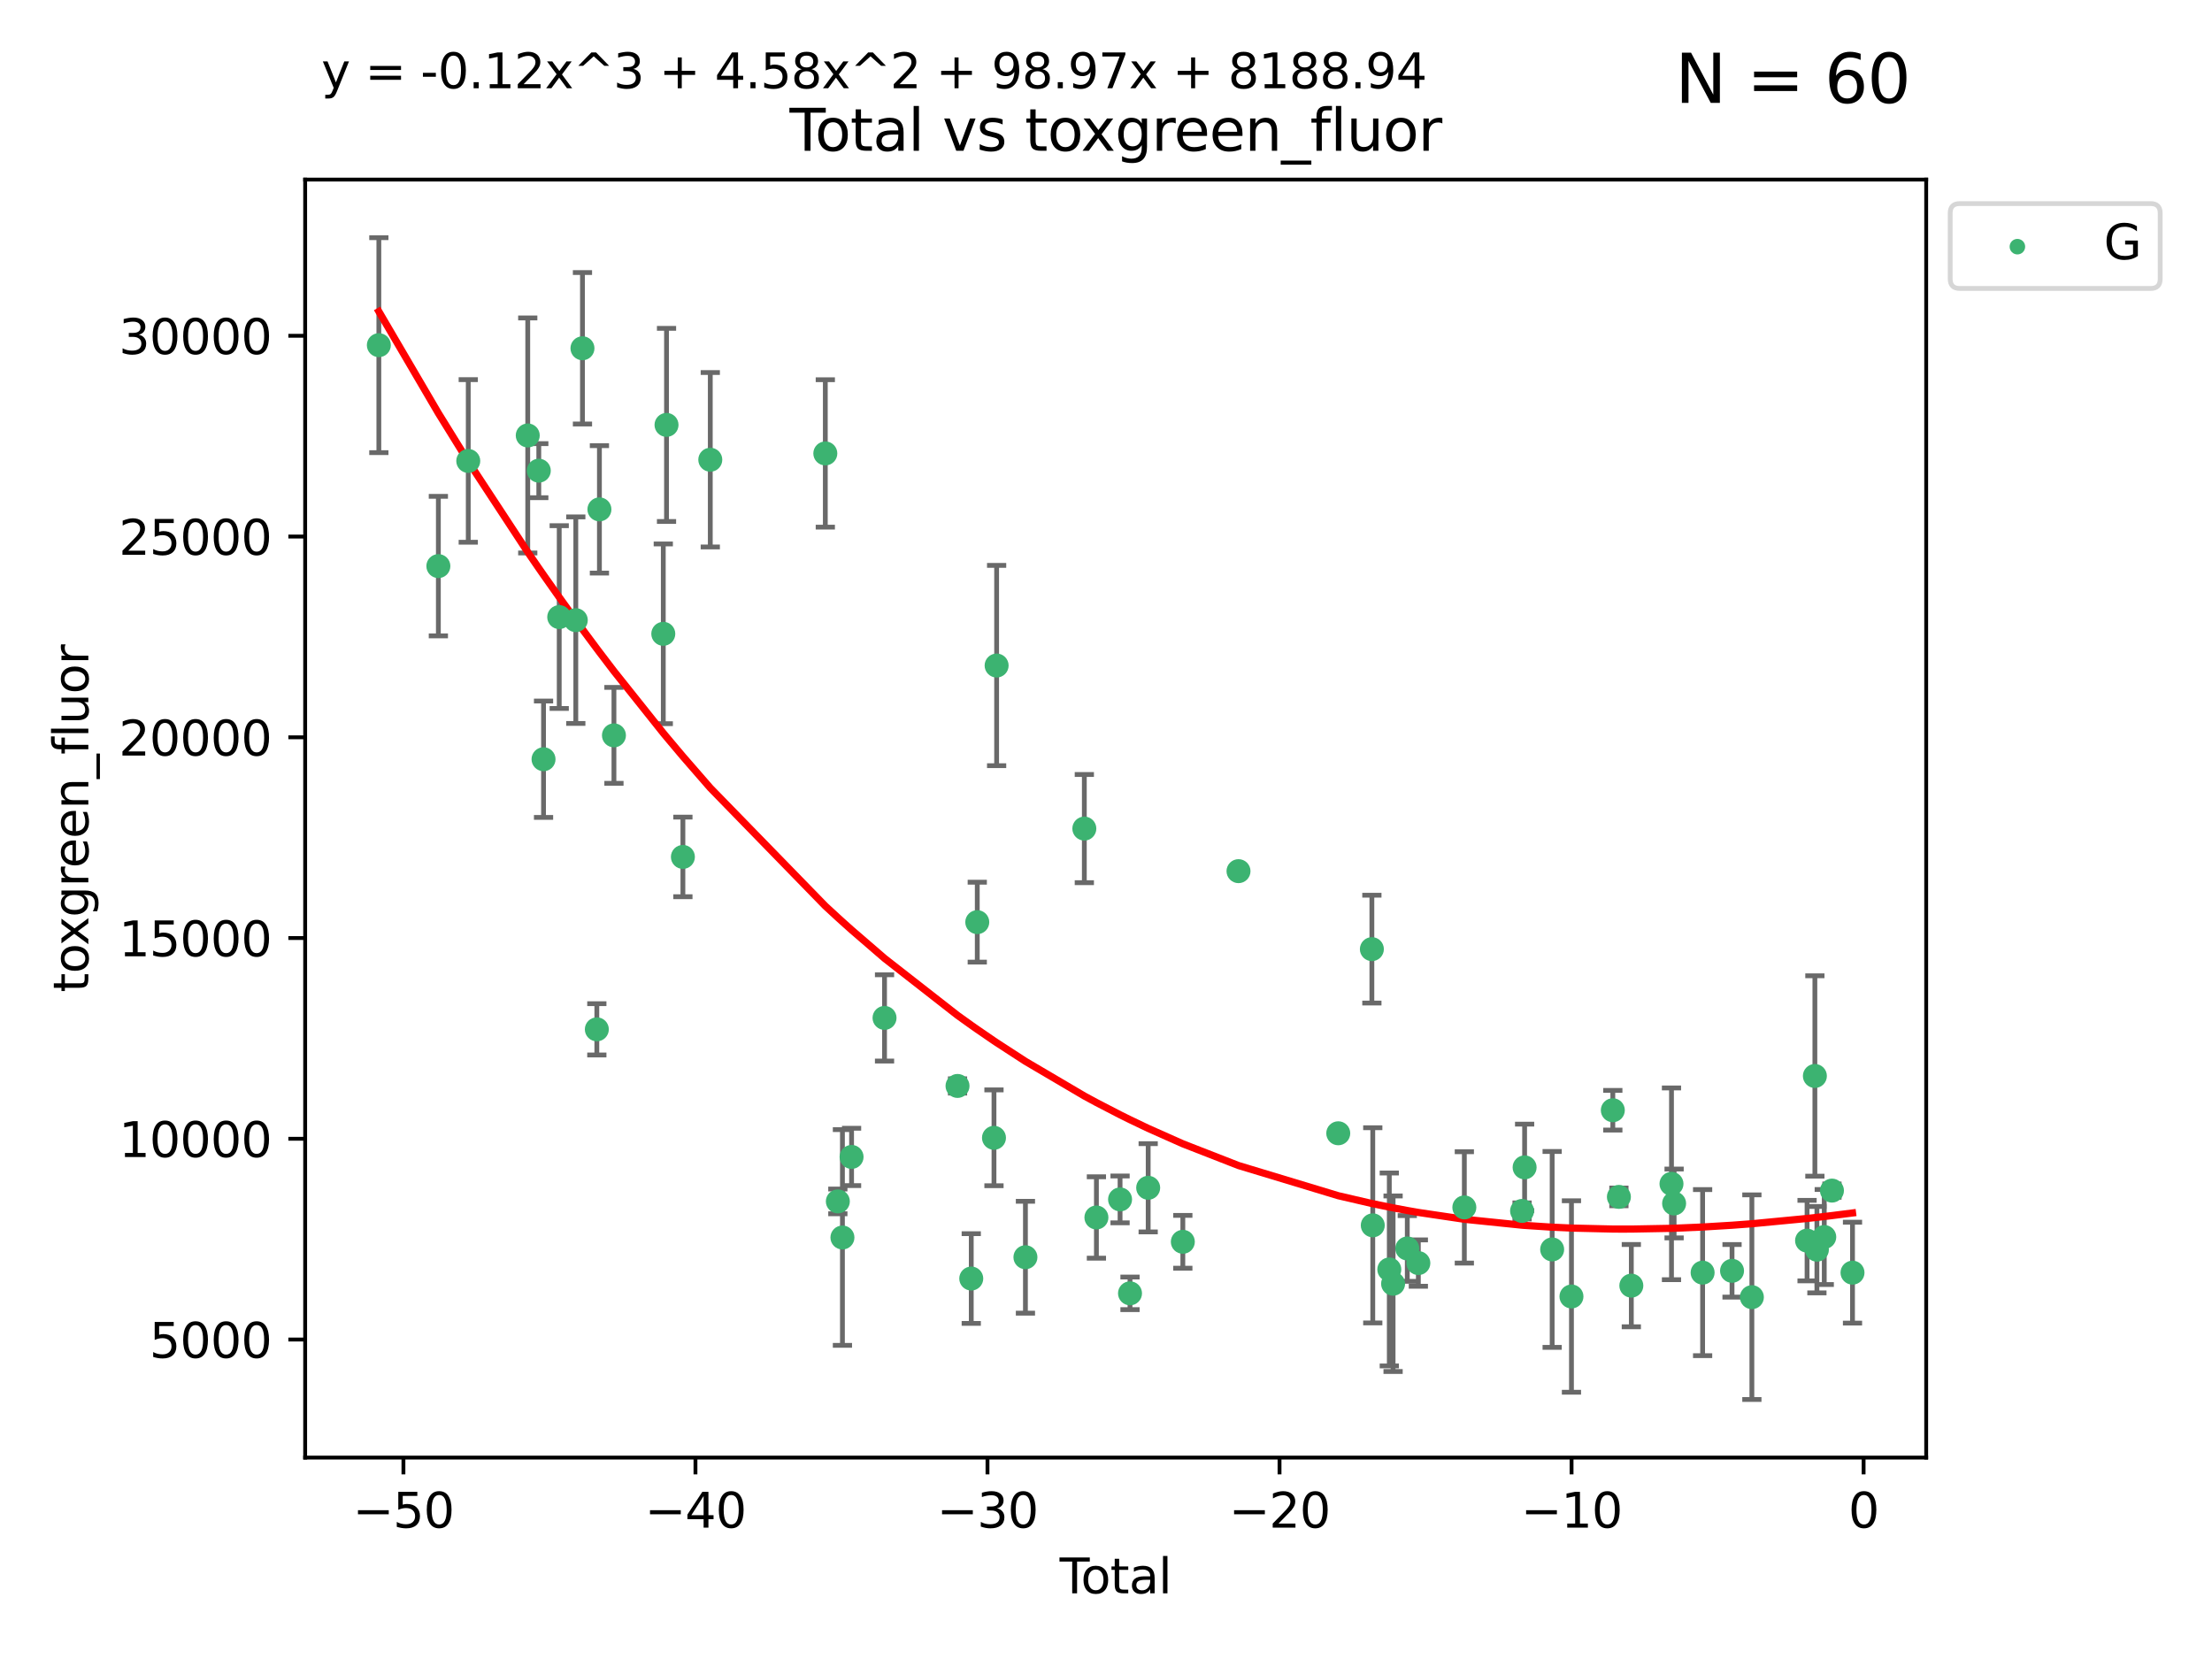 <?xml version="1.0" encoding="utf-8" standalone="no"?>
<!DOCTYPE svg PUBLIC "-//W3C//DTD SVG 1.1//EN"
  "http://www.w3.org/Graphics/SVG/1.1/DTD/svg11.dtd">
<svg xmlns:xlink="http://www.w3.org/1999/xlink" width="460.8pt" height="345.6pt" viewBox="0 0 460.8 345.6" xmlns="http://www.w3.org/2000/svg" version="1.1">
 <defs>
  <style type="text/css">*{stroke-linejoin: round; stroke-linecap: butt}</style>
 </defs>
 <g id="figure_1">
  <g id="patch_1">
   <path d="M 0 345.6 
L 460.8 345.6 
L 460.8 0 
L 0 0 
z
" style="fill: #ffffff"/>
  </g>
  <g id="axes_1">
   <g id="patch_2">
    <path d="M 63.571 303.64 
L 401.26 303.64 
L 401.26 37.411 
L 63.571 37.411 
z
" style="fill: #ffffff"/>
   </g>
   <g id="PathCollection_1">
    <defs>
     <path id="m102c02386d" d="M 0 1.118 
C 0.297 1.118 0.581 1 0.791 0.791 
C 1 0.581 1.118 0.297 1.118 0 
C 1.118 -0.297 1 -0.581 0.791 -0.791 
C 0.581 -1 0.297 -1.118 0 -1.118 
C -0.297 -1.118 -0.581 -1 -0.791 -0.791 
C -1 -0.581 -1.118 -0.297 -1.118 0 
C -1.118 0.297 -1 0.581 -0.791 0.791 
C -0.581 1 -0.297 1.118 0 1.118 
z
" style="stroke: #3cb371"/>
    </defs>
    <g clip-path="url(#p71b39b0bb6)">
     <use xlink:href="#m102c02386d" x="78.921" y="71.903" style="fill: #3cb371; stroke: #3cb371"/>
     <use xlink:href="#m102c02386d" x="91.319" y="117.93" style="fill: #3cb371; stroke: #3cb371"/>
     <use xlink:href="#m102c02386d" x="97.547" y="96.023" style="fill: #3cb371; stroke: #3cb371"/>
     <use xlink:href="#m102c02386d" x="109.94" y="90.713" style="fill: #3cb371; stroke: #3cb371"/>
     <use xlink:href="#m102c02386d" x="112.241" y="98.049" style="fill: #3cb371; stroke: #3cb371"/>
     <use xlink:href="#m102c02386d" x="113.229" y="158.161" style="fill: #3cb371; stroke: #3cb371"/>
     <use xlink:href="#m102c02386d" x="116.497" y="128.55" style="fill: #3cb371; stroke: #3cb371"/>
     <use xlink:href="#m102c02386d" x="119.949" y="129.191" style="fill: #3cb371; stroke: #3cb371"/>
     <use xlink:href="#m102c02386d" x="121.338" y="72.551" style="fill: #3cb371; stroke: #3cb371"/>
     <use xlink:href="#m102c02386d" x="124.331" y="214.43" style="fill: #3cb371; stroke: #3cb371"/>
     <use xlink:href="#m102c02386d" x="124.871" y="106.114" style="fill: #3cb371; stroke: #3cb371"/>
     <use xlink:href="#m102c02386d" x="127.896" y="153.189" style="fill: #3cb371; stroke: #3cb371"/>
     <use xlink:href="#m102c02386d" x="138.175" y="132.036" style="fill: #3cb371; stroke: #3cb371"/>
     <use xlink:href="#m102c02386d" x="138.848" y="88.515" style="fill: #3cb371; stroke: #3cb371"/>
     <use xlink:href="#m102c02386d" x="142.26" y="178.512" style="fill: #3cb371; stroke: #3cb371"/>
     <use xlink:href="#m102c02386d" x="147.966" y="95.771" style="fill: #3cb371; stroke: #3cb371"/>
     <use xlink:href="#m102c02386d" x="171.929" y="94.458" style="fill: #3cb371; stroke: #3cb371"/>
     <use xlink:href="#m102c02386d" x="174.538" y="250.272" style="fill: #3cb371; stroke: #3cb371"/>
     <use xlink:href="#m102c02386d" x="175.494" y="257.794" style="fill: #3cb371; stroke: #3cb371"/>
     <use xlink:href="#m102c02386d" x="177.398" y="241.009" style="fill: #3cb371; stroke: #3cb371"/>
     <use xlink:href="#m102c02386d" x="184.265" y="212.049" style="fill: #3cb371; stroke: #3cb371"/>
     <use xlink:href="#m102c02386d" x="199.47" y="226.222" style="fill: #3cb371; stroke: #3cb371"/>
     <use xlink:href="#m102c02386d" x="202.33" y="266.343" style="fill: #3cb371; stroke: #3cb371"/>
     <use xlink:href="#m102c02386d" x="203.583" y="192.1" style="fill: #3cb371; stroke: #3cb371"/>
     <use xlink:href="#m102c02386d" x="207.064" y="237.028" style="fill: #3cb371; stroke: #3cb371"/>
     <use xlink:href="#m102c02386d" x="207.614" y="138.643" style="fill: #3cb371; stroke: #3cb371"/>
     <use xlink:href="#m102c02386d" x="213.616" y="261.902" style="fill: #3cb371; stroke: #3cb371"/>
     <use xlink:href="#m102c02386d" x="225.886" y="172.609" style="fill: #3cb371; stroke: #3cb371"/>
     <use xlink:href="#m102c02386d" x="228.402" y="253.624" style="fill: #3cb371; stroke: #3cb371"/>
     <use xlink:href="#m102c02386d" x="233.33" y="249.859" style="fill: #3cb371; stroke: #3cb371"/>
     <use xlink:href="#m102c02386d" x="235.401" y="269.425" style="fill: #3cb371; stroke: #3cb371"/>
     <use xlink:href="#m102c02386d" x="239.187" y="247.437" style="fill: #3cb371; stroke: #3cb371"/>
     <use xlink:href="#m102c02386d" x="246.406" y="258.69" style="fill: #3cb371; stroke: #3cb371"/>
     <use xlink:href="#m102c02386d" x="258.003" y="181.477" style="fill: #3cb371; stroke: #3cb371"/>
     <use xlink:href="#m102c02386d" x="278.783" y="236.082" style="fill: #3cb371; stroke: #3cb371"/>
     <use xlink:href="#m102c02386d" x="285.787" y="197.722" style="fill: #3cb371; stroke: #3cb371"/>
     <use xlink:href="#m102c02386d" x="285.974" y="255.261" style="fill: #3cb371; stroke: #3cb371"/>
     <use xlink:href="#m102c02386d" x="289.417" y="264.452" style="fill: #3cb371; stroke: #3cb371"/>
     <use xlink:href="#m102c02386d" x="290.206" y="267.425" style="fill: #3cb371; stroke: #3cb371"/>
     <use xlink:href="#m102c02386d" x="293.164" y="260.078" style="fill: #3cb371; stroke: #3cb371"/>
     <use xlink:href="#m102c02386d" x="295.468" y="263.124" style="fill: #3cb371; stroke: #3cb371"/>
     <use xlink:href="#m102c02386d" x="305.049" y="251.525" style="fill: #3cb371; stroke: #3cb371"/>
     <use xlink:href="#m102c02386d" x="317.075" y="252.258" style="fill: #3cb371; stroke: #3cb371"/>
     <use xlink:href="#m102c02386d" x="317.605" y="243.185" style="fill: #3cb371; stroke: #3cb371"/>
     <use xlink:href="#m102c02386d" x="323.343" y="260.278" style="fill: #3cb371; stroke: #3cb371"/>
     <use xlink:href="#m102c02386d" x="327.364" y="270.081" style="fill: #3cb371; stroke: #3cb371"/>
     <use xlink:href="#m102c02386d" x="335.981" y="231.282" style="fill: #3cb371; stroke: #3cb371"/>
     <use xlink:href="#m102c02386d" x="337.246" y="249.333" style="fill: #3cb371; stroke: #3cb371"/>
     <use xlink:href="#m102c02386d" x="339.836" y="267.823" style="fill: #3cb371; stroke: #3cb371"/>
     <use xlink:href="#m102c02386d" x="348.201" y="246.613" style="fill: #3cb371; stroke: #3cb371"/>
     <use xlink:href="#m102c02386d" x="348.747" y="250.703" style="fill: #3cb371; stroke: #3cb371"/>
     <use xlink:href="#m102c02386d" x="354.686" y="265.112" style="fill: #3cb371; stroke: #3cb371"/>
     <use xlink:href="#m102c02386d" x="360.815" y="264.735" style="fill: #3cb371; stroke: #3cb371"/>
     <use xlink:href="#m102c02386d" x="364.948" y="270.224" style="fill: #3cb371; stroke: #3cb371"/>
     <use xlink:href="#m102c02386d" x="376.444" y="258.442" style="fill: #3cb371; stroke: #3cb371"/>
     <use xlink:href="#m102c02386d" x="378.073" y="224.145" style="fill: #3cb371; stroke: #3cb371"/>
     <use xlink:href="#m102c02386d" x="378.495" y="260.33" style="fill: #3cb371; stroke: #3cb371"/>
     <use xlink:href="#m102c02386d" x="380.027" y="257.694" style="fill: #3cb371; stroke: #3cb371"/>
     <use xlink:href="#m102c02386d" x="381.63" y="248.023" style="fill: #3cb371; stroke: #3cb371"/>
     <use xlink:href="#m102c02386d" x="385.911" y="265.118" style="fill: #3cb371; stroke: #3cb371"/>
    </g>
   </g>
   <g id="matplotlib.axis_1">
    <g id="xtick_1">
     <g id="line2d_1">
      <defs>
       <path id="mf80d67149f" d="M 0 0 
L 0 3.5 
" style="stroke: #000000; stroke-width: 0.8"/>
      </defs>
      <g>
       <use xlink:href="#mf80d67149f" x="84.041" y="303.64" style="stroke: #000000; stroke-width: 0.8"/>
      </g>
     </g>
     <g id="text_1">
      <!-- −50 -->
      <g transform="translate(73.488 318.238)scale(0.1 -0.1)">
       <defs>
        <path id="DejaVuSans-2212" d="M 678 2272 
L 4684 2272 
L 4684 1741 
L 678 1741 
L 678 2272 
z
" transform="scale(0.016)"/>
        <path id="DejaVuSans-35" d="M 691 4666 
L 3169 4666 
L 3169 4134 
L 1269 4134 
L 1269 2991 
Q 1406 3038 1543 3061 
Q 1681 3084 1819 3084 
Q 2600 3084 3056 2656 
Q 3513 2228 3513 1497 
Q 3513 744 3044 326 
Q 2575 -91 1722 -91 
Q 1428 -91 1123 -41 
Q 819 9 494 109 
L 494 744 
Q 775 591 1075 516 
Q 1375 441 1709 441 
Q 2250 441 2565 725 
Q 2881 1009 2881 1497 
Q 2881 1984 2565 2268 
Q 2250 2553 1709 2553 
Q 1456 2553 1204 2497 
Q 953 2441 691 2322 
L 691 4666 
z
" transform="scale(0.016)"/>
        <path id="DejaVuSans-30" d="M 2034 4250 
Q 1547 4250 1301 3770 
Q 1056 3291 1056 2328 
Q 1056 1369 1301 889 
Q 1547 409 2034 409 
Q 2525 409 2770 889 
Q 3016 1369 3016 2328 
Q 3016 3291 2770 3770 
Q 2525 4250 2034 4250 
z
M 2034 4750 
Q 2819 4750 3233 4129 
Q 3647 3509 3647 2328 
Q 3647 1150 3233 529 
Q 2819 -91 2034 -91 
Q 1250 -91 836 529 
Q 422 1150 422 2328 
Q 422 3509 836 4129 
Q 1250 4750 2034 4750 
z
" transform="scale(0.016)"/>
       </defs>
       <use xlink:href="#DejaVuSans-2212"/>
       <use xlink:href="#DejaVuSans-35" x="83.789"/>
       <use xlink:href="#DejaVuSans-30" x="147.412"/>
      </g>
     </g>
    </g>
    <g id="xtick_2">
     <g id="line2d_2">
      <g>
       <use xlink:href="#mf80d67149f" x="144.877" y="303.64" style="stroke: #000000; stroke-width: 0.8"/>
      </g>
     </g>
     <g id="text_2">
      <!-- −40 -->
      <g transform="translate(134.325 318.238)scale(0.1 -0.1)">
       <defs>
        <path id="DejaVuSans-34" d="M 2419 4116 
L 825 1625 
L 2419 1625 
L 2419 4116 
z
M 2253 4666 
L 3047 4666 
L 3047 1625 
L 3713 1625 
L 3713 1100 
L 3047 1100 
L 3047 0 
L 2419 0 
L 2419 1100 
L 313 1100 
L 313 1709 
L 2253 4666 
z
" transform="scale(0.016)"/>
       </defs>
       <use xlink:href="#DejaVuSans-2212"/>
       <use xlink:href="#DejaVuSans-34" x="83.789"/>
       <use xlink:href="#DejaVuSans-30" x="147.412"/>
      </g>
     </g>
    </g>
    <g id="xtick_3">
     <g id="line2d_3">
      <g>
       <use xlink:href="#mf80d67149f" x="205.713" y="303.64" style="stroke: #000000; stroke-width: 0.8"/>
      </g>
     </g>
     <g id="text_3">
      <!-- −30 -->
      <g transform="translate(195.161 318.238)scale(0.1 -0.1)">
       <defs>
        <path id="DejaVuSans-33" d="M 2597 2516 
Q 3050 2419 3304 2112 
Q 3559 1806 3559 1356 
Q 3559 666 3084 287 
Q 2609 -91 1734 -91 
Q 1441 -91 1130 -33 
Q 819 25 488 141 
L 488 750 
Q 750 597 1062 519 
Q 1375 441 1716 441 
Q 2309 441 2620 675 
Q 2931 909 2931 1356 
Q 2931 1769 2642 2001 
Q 2353 2234 1838 2234 
L 1294 2234 
L 1294 2753 
L 1863 2753 
Q 2328 2753 2575 2939 
Q 2822 3125 2822 3475 
Q 2822 3834 2567 4026 
Q 2313 4219 1838 4219 
Q 1578 4219 1281 4162 
Q 984 4106 628 3988 
L 628 4550 
Q 988 4650 1302 4700 
Q 1616 4750 1894 4750 
Q 2613 4750 3031 4423 
Q 3450 4097 3450 3541 
Q 3450 3153 3228 2886 
Q 3006 2619 2597 2516 
z
" transform="scale(0.016)"/>
       </defs>
       <use xlink:href="#DejaVuSans-2212"/>
       <use xlink:href="#DejaVuSans-33" x="83.789"/>
       <use xlink:href="#DejaVuSans-30" x="147.412"/>
      </g>
     </g>
    </g>
    <g id="xtick_4">
     <g id="line2d_4">
      <g>
       <use xlink:href="#mf80d67149f" x="266.549" y="303.64" style="stroke: #000000; stroke-width: 0.8"/>
      </g>
     </g>
     <g id="text_4">
      <!-- −20 -->
      <g transform="translate(255.997 318.238)scale(0.1 -0.1)">
       <defs>
        <path id="DejaVuSans-32" d="M 1228 531 
L 3431 531 
L 3431 0 
L 469 0 
L 469 531 
Q 828 903 1448 1529 
Q 2069 2156 2228 2338 
Q 2531 2678 2651 2914 
Q 2772 3150 2772 3378 
Q 2772 3750 2511 3984 
Q 2250 4219 1831 4219 
Q 1534 4219 1204 4116 
Q 875 4013 500 3803 
L 500 4441 
Q 881 4594 1212 4672 
Q 1544 4750 1819 4750 
Q 2544 4750 2975 4387 
Q 3406 4025 3406 3419 
Q 3406 3131 3298 2873 
Q 3191 2616 2906 2266 
Q 2828 2175 2409 1742 
Q 1991 1309 1228 531 
z
" transform="scale(0.016)"/>
       </defs>
       <use xlink:href="#DejaVuSans-2212"/>
       <use xlink:href="#DejaVuSans-32" x="83.789"/>
       <use xlink:href="#DejaVuSans-30" x="147.412"/>
      </g>
     </g>
    </g>
    <g id="xtick_5">
     <g id="line2d_5">
      <g>
       <use xlink:href="#mf80d67149f" x="327.385" y="303.64" style="stroke: #000000; stroke-width: 0.8"/>
      </g>
     </g>
     <g id="text_5">
      <!-- −10 -->
      <g transform="translate(316.833 318.238)scale(0.1 -0.1)">
       <defs>
        <path id="DejaVuSans-31" d="M 794 531 
L 1825 531 
L 1825 4091 
L 703 3866 
L 703 4441 
L 1819 4666 
L 2450 4666 
L 2450 531 
L 3481 531 
L 3481 0 
L 794 0 
L 794 531 
z
" transform="scale(0.016)"/>
       </defs>
       <use xlink:href="#DejaVuSans-2212"/>
       <use xlink:href="#DejaVuSans-31" x="83.789"/>
       <use xlink:href="#DejaVuSans-30" x="147.412"/>
      </g>
     </g>
    </g>
    <g id="xtick_6">
     <g id="line2d_6">
      <g>
       <use xlink:href="#mf80d67149f" x="388.221" y="303.64" style="stroke: #000000; stroke-width: 0.8"/>
      </g>
     </g>
     <g id="text_6">
      <!-- 0 -->
      <g transform="translate(385.04 318.238)scale(0.1 -0.1)">
       <use xlink:href="#DejaVuSans-30"/>
      </g>
     </g>
    </g>
    <g id="text_7">
     <!-- Total -->
     <g transform="translate(220.739 331.917)scale(0.1 -0.1)">
      <defs>
       <path id="DejaVuSans-54" d="M -19 4666 
L 3928 4666 
L 3928 4134 
L 2272 4134 
L 2272 0 
L 1638 0 
L 1638 4134 
L -19 4134 
L -19 4666 
z
" transform="scale(0.016)"/>
       <path id="DejaVuSans-6f" d="M 1959 3097 
Q 1497 3097 1228 2736 
Q 959 2375 959 1747 
Q 959 1119 1226 758 
Q 1494 397 1959 397 
Q 2419 397 2687 759 
Q 2956 1122 2956 1747 
Q 2956 2369 2687 2733 
Q 2419 3097 1959 3097 
z
M 1959 3584 
Q 2709 3584 3137 3096 
Q 3566 2609 3566 1747 
Q 3566 888 3137 398 
Q 2709 -91 1959 -91 
Q 1206 -91 779 398 
Q 353 888 353 1747 
Q 353 2609 779 3096 
Q 1206 3584 1959 3584 
z
" transform="scale(0.016)"/>
       <path id="DejaVuSans-74" d="M 1172 4494 
L 1172 3500 
L 2356 3500 
L 2356 3053 
L 1172 3053 
L 1172 1153 
Q 1172 725 1289 603 
Q 1406 481 1766 481 
L 2356 481 
L 2356 0 
L 1766 0 
Q 1100 0 847 248 
Q 594 497 594 1153 
L 594 3053 
L 172 3053 
L 172 3500 
L 594 3500 
L 594 4494 
L 1172 4494 
z
" transform="scale(0.016)"/>
       <path id="DejaVuSans-61" d="M 2194 1759 
Q 1497 1759 1228 1600 
Q 959 1441 959 1056 
Q 959 750 1161 570 
Q 1363 391 1709 391 
Q 2188 391 2477 730 
Q 2766 1069 2766 1631 
L 2766 1759 
L 2194 1759 
z
M 3341 1997 
L 3341 0 
L 2766 0 
L 2766 531 
Q 2569 213 2275 61 
Q 1981 -91 1556 -91 
Q 1019 -91 701 211 
Q 384 513 384 1019 
Q 384 1609 779 1909 
Q 1175 2209 1959 2209 
L 2766 2209 
L 2766 2266 
Q 2766 2663 2505 2880 
Q 2244 3097 1772 3097 
Q 1472 3097 1187 3025 
Q 903 2953 641 2809 
L 641 3341 
Q 956 3463 1253 3523 
Q 1550 3584 1831 3584 
Q 2591 3584 2966 3190 
Q 3341 2797 3341 1997 
z
" transform="scale(0.016)"/>
       <path id="DejaVuSans-6c" d="M 603 4863 
L 1178 4863 
L 1178 0 
L 603 0 
L 603 4863 
z
" transform="scale(0.016)"/>
      </defs>
      <use xlink:href="#DejaVuSans-54"/>
      <use xlink:href="#DejaVuSans-6f" x="44.084"/>
      <use xlink:href="#DejaVuSans-74" x="105.266"/>
      <use xlink:href="#DejaVuSans-61" x="144.475"/>
      <use xlink:href="#DejaVuSans-6c" x="205.754"/>
     </g>
    </g>
   </g>
   <g id="matplotlib.axis_2">
    <g id="ytick_1">
     <g id="line2d_7">
      <defs>
       <path id="m4e22e26157" d="M 0 0 
L -3.5 0 
" style="stroke: #000000; stroke-width: 0.8"/>
      </defs>
      <g>
       <use xlink:href="#m4e22e26157" x="63.571" y="279.049" style="stroke: #000000; stroke-width: 0.8"/>
      </g>
     </g>
     <g id="text_8">
      <!-- 5000 -->
      <g transform="translate(31.121 282.848)scale(0.1 -0.1)">
       <use xlink:href="#DejaVuSans-35"/>
       <use xlink:href="#DejaVuSans-30" x="63.623"/>
       <use xlink:href="#DejaVuSans-30" x="127.246"/>
       <use xlink:href="#DejaVuSans-30" x="190.869"/>
      </g>
     </g>
    </g>
    <g id="ytick_2">
     <g id="line2d_8">
      <g>
       <use xlink:href="#m4e22e26157" x="63.571" y="237.23" style="stroke: #000000; stroke-width: 0.8"/>
      </g>
     </g>
     <g id="text_9">
      <!-- 10000 -->
      <g transform="translate(24.759 241.029)scale(0.1 -0.1)">
       <use xlink:href="#DejaVuSans-31"/>
       <use xlink:href="#DejaVuSans-30" x="63.623"/>
       <use xlink:href="#DejaVuSans-30" x="127.246"/>
       <use xlink:href="#DejaVuSans-30" x="190.869"/>
       <use xlink:href="#DejaVuSans-30" x="254.492"/>
      </g>
     </g>
    </g>
    <g id="ytick_3">
     <g id="line2d_9">
      <g>
       <use xlink:href="#m4e22e26157" x="63.571" y="195.411" style="stroke: #000000; stroke-width: 0.8"/>
      </g>
     </g>
     <g id="text_10">
      <!-- 15000 -->
      <g transform="translate(24.759 199.21)scale(0.1 -0.1)">
       <use xlink:href="#DejaVuSans-31"/>
       <use xlink:href="#DejaVuSans-35" x="63.623"/>
       <use xlink:href="#DejaVuSans-30" x="127.246"/>
       <use xlink:href="#DejaVuSans-30" x="190.869"/>
       <use xlink:href="#DejaVuSans-30" x="254.492"/>
      </g>
     </g>
    </g>
    <g id="ytick_4">
     <g id="line2d_10">
      <g>
       <use xlink:href="#m4e22e26157" x="63.571" y="153.591" style="stroke: #000000; stroke-width: 0.8"/>
      </g>
     </g>
     <g id="text_11">
      <!-- 20000 -->
      <g transform="translate(24.759 157.391)scale(0.1 -0.1)">
       <use xlink:href="#DejaVuSans-32"/>
       <use xlink:href="#DejaVuSans-30" x="63.623"/>
       <use xlink:href="#DejaVuSans-30" x="127.246"/>
       <use xlink:href="#DejaVuSans-30" x="190.869"/>
       <use xlink:href="#DejaVuSans-30" x="254.492"/>
      </g>
     </g>
    </g>
    <g id="ytick_5">
     <g id="line2d_11">
      <g>
       <use xlink:href="#m4e22e26157" x="63.571" y="111.772" style="stroke: #000000; stroke-width: 0.8"/>
      </g>
     </g>
     <g id="text_12">
      <!-- 25000 -->
      <g transform="translate(24.759 115.571)scale(0.1 -0.1)">
       <use xlink:href="#DejaVuSans-32"/>
       <use xlink:href="#DejaVuSans-35" x="63.623"/>
       <use xlink:href="#DejaVuSans-30" x="127.246"/>
       <use xlink:href="#DejaVuSans-30" x="190.869"/>
       <use xlink:href="#DejaVuSans-30" x="254.492"/>
      </g>
     </g>
    </g>
    <g id="ytick_6">
     <g id="line2d_12">
      <g>
       <use xlink:href="#m4e22e26157" x="63.571" y="69.953" style="stroke: #000000; stroke-width: 0.8"/>
      </g>
     </g>
     <g id="text_13">
      <!-- 30000 -->
      <g transform="translate(24.759 73.752)scale(0.1 -0.1)">
       <use xlink:href="#DejaVuSans-33"/>
       <use xlink:href="#DejaVuSans-30" x="63.623"/>
       <use xlink:href="#DejaVuSans-30" x="127.246"/>
       <use xlink:href="#DejaVuSans-30" x="190.869"/>
       <use xlink:href="#DejaVuSans-30" x="254.492"/>
      </g>
     </g>
    </g>
    <g id="text_14">
     <!-- toxgreen_fluor -->
     <g transform="translate(18.401 206.72)rotate(-90)scale(0.1 -0.1)">
      <defs>
       <path id="DejaVuSans-78" d="M 3513 3500 
L 2247 1797 
L 3578 0 
L 2900 0 
L 1881 1375 
L 863 0 
L 184 0 
L 1544 1831 
L 300 3500 
L 978 3500 
L 1906 2253 
L 2834 3500 
L 3513 3500 
z
" transform="scale(0.016)"/>
       <path id="DejaVuSans-67" d="M 2906 1791 
Q 2906 2416 2648 2759 
Q 2391 3103 1925 3103 
Q 1463 3103 1205 2759 
Q 947 2416 947 1791 
Q 947 1169 1205 825 
Q 1463 481 1925 481 
Q 2391 481 2648 825 
Q 2906 1169 2906 1791 
z
M 3481 434 
Q 3481 -459 3084 -895 
Q 2688 -1331 1869 -1331 
Q 1566 -1331 1297 -1286 
Q 1028 -1241 775 -1147 
L 775 -588 
Q 1028 -725 1275 -790 
Q 1522 -856 1778 -856 
Q 2344 -856 2625 -561 
Q 2906 -266 2906 331 
L 2906 616 
Q 2728 306 2450 153 
Q 2172 0 1784 0 
Q 1141 0 747 490 
Q 353 981 353 1791 
Q 353 2603 747 3093 
Q 1141 3584 1784 3584 
Q 2172 3584 2450 3431 
Q 2728 3278 2906 2969 
L 2906 3500 
L 3481 3500 
L 3481 434 
z
" transform="scale(0.016)"/>
       <path id="DejaVuSans-72" d="M 2631 2963 
Q 2534 3019 2420 3045 
Q 2306 3072 2169 3072 
Q 1681 3072 1420 2755 
Q 1159 2438 1159 1844 
L 1159 0 
L 581 0 
L 581 3500 
L 1159 3500 
L 1159 2956 
Q 1341 3275 1631 3429 
Q 1922 3584 2338 3584 
Q 2397 3584 2469 3576 
Q 2541 3569 2628 3553 
L 2631 2963 
z
" transform="scale(0.016)"/>
       <path id="DejaVuSans-65" d="M 3597 1894 
L 3597 1613 
L 953 1613 
Q 991 1019 1311 708 
Q 1631 397 2203 397 
Q 2534 397 2845 478 
Q 3156 559 3463 722 
L 3463 178 
Q 3153 47 2828 -22 
Q 2503 -91 2169 -91 
Q 1331 -91 842 396 
Q 353 884 353 1716 
Q 353 2575 817 3079 
Q 1281 3584 2069 3584 
Q 2775 3584 3186 3129 
Q 3597 2675 3597 1894 
z
M 3022 2063 
Q 3016 2534 2758 2815 
Q 2500 3097 2075 3097 
Q 1594 3097 1305 2825 
Q 1016 2553 972 2059 
L 3022 2063 
z
" transform="scale(0.016)"/>
       <path id="DejaVuSans-6e" d="M 3513 2113 
L 3513 0 
L 2938 0 
L 2938 2094 
Q 2938 2591 2744 2837 
Q 2550 3084 2163 3084 
Q 1697 3084 1428 2787 
Q 1159 2491 1159 1978 
L 1159 0 
L 581 0 
L 581 3500 
L 1159 3500 
L 1159 2956 
Q 1366 3272 1645 3428 
Q 1925 3584 2291 3584 
Q 2894 3584 3203 3211 
Q 3513 2838 3513 2113 
z
" transform="scale(0.016)"/>
       <path id="DejaVuSans-5f" d="M 3263 -1063 
L 3263 -1509 
L -63 -1509 
L -63 -1063 
L 3263 -1063 
z
" transform="scale(0.016)"/>
       <path id="DejaVuSans-66" d="M 2375 4863 
L 2375 4384 
L 1825 4384 
Q 1516 4384 1395 4259 
Q 1275 4134 1275 3809 
L 1275 3500 
L 2222 3500 
L 2222 3053 
L 1275 3053 
L 1275 0 
L 697 0 
L 697 3053 
L 147 3053 
L 147 3500 
L 697 3500 
L 697 3744 
Q 697 4328 969 4595 
Q 1241 4863 1831 4863 
L 2375 4863 
z
" transform="scale(0.016)"/>
       <path id="DejaVuSans-75" d="M 544 1381 
L 544 3500 
L 1119 3500 
L 1119 1403 
Q 1119 906 1312 657 
Q 1506 409 1894 409 
Q 2359 409 2629 706 
Q 2900 1003 2900 1516 
L 2900 3500 
L 3475 3500 
L 3475 0 
L 2900 0 
L 2900 538 
Q 2691 219 2414 64 
Q 2138 -91 1772 -91 
Q 1169 -91 856 284 
Q 544 659 544 1381 
z
M 1991 3584 
L 1991 3584 
z
" transform="scale(0.016)"/>
      </defs>
      <use xlink:href="#DejaVuSans-74"/>
      <use xlink:href="#DejaVuSans-6f" x="39.209"/>
      <use xlink:href="#DejaVuSans-78" x="97.266"/>
      <use xlink:href="#DejaVuSans-67" x="156.445"/>
      <use xlink:href="#DejaVuSans-72" x="219.922"/>
      <use xlink:href="#DejaVuSans-65" x="258.785"/>
      <use xlink:href="#DejaVuSans-65" x="320.309"/>
      <use xlink:href="#DejaVuSans-6e" x="381.832"/>
      <use xlink:href="#DejaVuSans-5f" x="445.211"/>
      <use xlink:href="#DejaVuSans-66" x="495.211"/>
      <use xlink:href="#DejaVuSans-6c" x="530.416"/>
      <use xlink:href="#DejaVuSans-75" x="558.199"/>
      <use xlink:href="#DejaVuSans-6f" x="621.578"/>
      <use xlink:href="#DejaVuSans-72" x="682.76"/>
     </g>
    </g>
   </g>
   <g id="LineCollection_1">
    <path d="M 78.921 94.293 
L 78.921 49.513 
" clip-path="url(#p71b39b0bb6)" style="fill: none; stroke: #696969"/>
    <path d="M 91.319 132.466 
L 91.319 103.394 
" clip-path="url(#p71b39b0bb6)" style="fill: none; stroke: #696969"/>
    <path d="M 97.547 112.961 
L 97.547 79.084 
" clip-path="url(#p71b39b0bb6)" style="fill: none; stroke: #696969"/>
    <path d="M 109.94 115.194 
L 109.94 66.232 
" clip-path="url(#p71b39b0bb6)" style="fill: none; stroke: #696969"/>
    <path d="M 112.241 103.68 
L 112.241 92.417 
" clip-path="url(#p71b39b0bb6)" style="fill: none; stroke: #696969"/>
    <path d="M 113.229 170.285 
L 113.229 146.038 
" clip-path="url(#p71b39b0bb6)" style="fill: none; stroke: #696969"/>
    <path d="M 116.497 147.588 
L 116.497 109.512 
" clip-path="url(#p71b39b0bb6)" style="fill: none; stroke: #696969"/>
    <path d="M 119.949 150.703 
L 119.949 107.679 
" clip-path="url(#p71b39b0bb6)" style="fill: none; stroke: #696969"/>
    <path d="M 121.338 88.326 
L 121.338 56.777 
" clip-path="url(#p71b39b0bb6)" style="fill: none; stroke: #696969"/>
    <path d="M 124.331 219.77 
L 124.331 209.09 
" clip-path="url(#p71b39b0bb6)" style="fill: none; stroke: #696969"/>
    <path d="M 124.871 119.387 
L 124.871 92.841 
" clip-path="url(#p71b39b0bb6)" style="fill: none; stroke: #696969"/>
    <path d="M 127.896 163.182 
L 127.896 143.196 
" clip-path="url(#p71b39b0bb6)" style="fill: none; stroke: #696969"/>
    <path d="M 138.175 150.758 
L 138.175 113.313 
" clip-path="url(#p71b39b0bb6)" style="fill: none; stroke: #696969"/>
    <path d="M 138.848 108.63 
L 138.848 68.4 
" clip-path="url(#p71b39b0bb6)" style="fill: none; stroke: #696969"/>
    <path d="M 142.26 186.801 
L 142.26 170.222 
" clip-path="url(#p71b39b0bb6)" style="fill: none; stroke: #696969"/>
    <path d="M 147.966 113.937 
L 147.966 77.605 
" clip-path="url(#p71b39b0bb6)" style="fill: none; stroke: #696969"/>
    <path d="M 171.929 109.813 
L 171.929 79.102 
" clip-path="url(#p71b39b0bb6)" style="fill: none; stroke: #696969"/>
    <path d="M 174.538 252.848 
L 174.538 247.696 
" clip-path="url(#p71b39b0bb6)" style="fill: none; stroke: #696969"/>
    <path d="M 175.494 280.262 
L 175.494 235.325 
" clip-path="url(#p71b39b0bb6)" style="fill: none; stroke: #696969"/>
    <path d="M 177.398 246.979 
L 177.398 235.038 
" clip-path="url(#p71b39b0bb6)" style="fill: none; stroke: #696969"/>
    <path d="M 184.265 221.036 
L 184.265 203.063 
" clip-path="url(#p71b39b0bb6)" style="fill: none; stroke: #696969"/>
    <path d="M 199.47 227.715 
L 199.47 224.729 
" clip-path="url(#p71b39b0bb6)" style="fill: none; stroke: #696969"/>
    <path d="M 202.33 275.685 
L 202.33 257.001 
" clip-path="url(#p71b39b0bb6)" style="fill: none; stroke: #696969"/>
    <path d="M 203.583 200.42 
L 203.583 183.779 
" clip-path="url(#p71b39b0bb6)" style="fill: none; stroke: #696969"/>
    <path d="M 207.064 247.009 
L 207.064 227.047 
" clip-path="url(#p71b39b0bb6)" style="fill: none; stroke: #696969"/>
    <path d="M 207.614 159.504 
L 207.614 117.782 
" clip-path="url(#p71b39b0bb6)" style="fill: none; stroke: #696969"/>
    <path d="M 213.616 273.554 
L 213.616 250.251 
" clip-path="url(#p71b39b0bb6)" style="fill: none; stroke: #696969"/>
    <path d="M 225.886 183.877 
L 225.886 161.342 
" clip-path="url(#p71b39b0bb6)" style="fill: none; stroke: #696969"/>
    <path d="M 228.402 262.103 
L 228.402 245.145 
" clip-path="url(#p71b39b0bb6)" style="fill: none; stroke: #696969"/>
    <path d="M 233.33 254.739 
L 233.33 244.978 
" clip-path="url(#p71b39b0bb6)" style="fill: none; stroke: #696969"/>
    <path d="M 235.401 272.819 
L 235.401 266.031 
" clip-path="url(#p71b39b0bb6)" style="fill: none; stroke: #696969"/>
    <path d="M 239.187 256.632 
L 239.187 238.242 
" clip-path="url(#p71b39b0bb6)" style="fill: none; stroke: #696969"/>
    <path d="M 246.406 264.193 
L 246.406 253.187 
" clip-path="url(#p71b39b0bb6)" style="fill: none; stroke: #696969"/>
    <path d="M 258.003 182.257 
L 258.003 180.698 
" clip-path="url(#p71b39b0bb6)" style="fill: none; stroke: #696969"/>
    <path d="M 278.783 236.94 
L 278.783 235.224 
" clip-path="url(#p71b39b0bb6)" style="fill: none; stroke: #696969"/>
    <path d="M 285.787 208.954 
L 285.787 186.489 
" clip-path="url(#p71b39b0bb6)" style="fill: none; stroke: #696969"/>
    <path d="M 285.974 275.59 
L 285.974 234.932 
" clip-path="url(#p71b39b0bb6)" style="fill: none; stroke: #696969"/>
    <path d="M 289.417 284.544 
L 289.417 244.361 
" clip-path="url(#p71b39b0bb6)" style="fill: none; stroke: #696969"/>
    <path d="M 290.206 285.709 
L 290.206 249.141 
" clip-path="url(#p71b39b0bb6)" style="fill: none; stroke: #696969"/>
    <path d="M 293.164 266.926 
L 293.164 253.23 
" clip-path="url(#p71b39b0bb6)" style="fill: none; stroke: #696969"/>
    <path d="M 295.468 267.954 
L 295.468 258.293 
" clip-path="url(#p71b39b0bb6)" style="fill: none; stroke: #696969"/>
    <path d="M 305.049 263.125 
L 305.049 239.924 
" clip-path="url(#p71b39b0bb6)" style="fill: none; stroke: #696969"/>
    <path d="M 317.075 253.935 
L 317.075 250.582 
" clip-path="url(#p71b39b0bb6)" style="fill: none; stroke: #696969"/>
    <path d="M 317.605 252.19 
L 317.605 234.181 
" clip-path="url(#p71b39b0bb6)" style="fill: none; stroke: #696969"/>
    <path d="M 323.343 280.683 
L 323.343 239.873 
" clip-path="url(#p71b39b0bb6)" style="fill: none; stroke: #696969"/>
    <path d="M 327.364 290.024 
L 327.364 250.138 
" clip-path="url(#p71b39b0bb6)" style="fill: none; stroke: #696969"/>
    <path d="M 335.981 235.413 
L 335.981 227.15 
" clip-path="url(#p71b39b0bb6)" style="fill: none; stroke: #696969"/>
    <path d="M 337.246 251.184 
L 337.246 247.483 
" clip-path="url(#p71b39b0bb6)" style="fill: none; stroke: #696969"/>
    <path d="M 339.836 276.395 
L 339.836 259.251 
" clip-path="url(#p71b39b0bb6)" style="fill: none; stroke: #696969"/>
    <path d="M 348.201 266.586 
L 348.201 226.639 
" clip-path="url(#p71b39b0bb6)" style="fill: none; stroke: #696969"/>
    <path d="M 348.747 257.875 
L 348.747 243.531 
" clip-path="url(#p71b39b0bb6)" style="fill: none; stroke: #696969"/>
    <path d="M 354.686 282.413 
L 354.686 247.811 
" clip-path="url(#p71b39b0bb6)" style="fill: none; stroke: #696969"/>
    <path d="M 360.815 270.212 
L 360.815 259.259 
" clip-path="url(#p71b39b0bb6)" style="fill: none; stroke: #696969"/>
    <path d="M 364.948 291.539 
L 364.948 248.91 
" clip-path="url(#p71b39b0bb6)" style="fill: none; stroke: #696969"/>
    <path d="M 376.444 266.831 
L 376.444 250.053 
" clip-path="url(#p71b39b0bb6)" style="fill: none; stroke: #696969"/>
    <path d="M 378.073 245.018 
L 378.073 203.272 
" clip-path="url(#p71b39b0bb6)" style="fill: none; stroke: #696969"/>
    <path d="M 378.495 269.329 
L 378.495 251.331 
" clip-path="url(#p71b39b0bb6)" style="fill: none; stroke: #696969"/>
    <path d="M 380.027 267.593 
L 380.027 247.795 
" clip-path="url(#p71b39b0bb6)" style="fill: none; stroke: #696969"/>
    <path d="M 381.63 249.411 
L 381.63 246.635 
" clip-path="url(#p71b39b0bb6)" style="fill: none; stroke: #696969"/>
    <path d="M 385.911 275.629 
L 385.911 254.607 
" clip-path="url(#p71b39b0bb6)" style="fill: none; stroke: #696969"/>
   </g>
   <g id="line2d_13">
    <defs>
     <path id="meeb1edaac6" d="M 2 0 
L -2 -0 
" style="stroke: #696969"/>
    </defs>
    <g clip-path="url(#p71b39b0bb6)">
     <use xlink:href="#meeb1edaac6" x="78.921" y="94.293" style="fill: #696969; stroke: #696969"/>
     <use xlink:href="#meeb1edaac6" x="91.319" y="132.466" style="fill: #696969; stroke: #696969"/>
     <use xlink:href="#meeb1edaac6" x="97.547" y="112.961" style="fill: #696969; stroke: #696969"/>
     <use xlink:href="#meeb1edaac6" x="109.94" y="115.194" style="fill: #696969; stroke: #696969"/>
     <use xlink:href="#meeb1edaac6" x="112.241" y="103.68" style="fill: #696969; stroke: #696969"/>
     <use xlink:href="#meeb1edaac6" x="113.229" y="170.285" style="fill: #696969; stroke: #696969"/>
     <use xlink:href="#meeb1edaac6" x="116.497" y="147.588" style="fill: #696969; stroke: #696969"/>
     <use xlink:href="#meeb1edaac6" x="119.949" y="150.703" style="fill: #696969; stroke: #696969"/>
     <use xlink:href="#meeb1edaac6" x="121.338" y="88.326" style="fill: #696969; stroke: #696969"/>
     <use xlink:href="#meeb1edaac6" x="124.331" y="219.77" style="fill: #696969; stroke: #696969"/>
     <use xlink:href="#meeb1edaac6" x="124.871" y="119.387" style="fill: #696969; stroke: #696969"/>
     <use xlink:href="#meeb1edaac6" x="127.896" y="163.182" style="fill: #696969; stroke: #696969"/>
     <use xlink:href="#meeb1edaac6" x="138.175" y="150.758" style="fill: #696969; stroke: #696969"/>
     <use xlink:href="#meeb1edaac6" x="138.848" y="108.63" style="fill: #696969; stroke: #696969"/>
     <use xlink:href="#meeb1edaac6" x="142.26" y="186.801" style="fill: #696969; stroke: #696969"/>
     <use xlink:href="#meeb1edaac6" x="147.966" y="113.937" style="fill: #696969; stroke: #696969"/>
     <use xlink:href="#meeb1edaac6" x="171.929" y="109.813" style="fill: #696969; stroke: #696969"/>
     <use xlink:href="#meeb1edaac6" x="174.538" y="252.848" style="fill: #696969; stroke: #696969"/>
     <use xlink:href="#meeb1edaac6" x="175.494" y="280.262" style="fill: #696969; stroke: #696969"/>
     <use xlink:href="#meeb1edaac6" x="177.398" y="246.979" style="fill: #696969; stroke: #696969"/>
     <use xlink:href="#meeb1edaac6" x="184.265" y="221.036" style="fill: #696969; stroke: #696969"/>
     <use xlink:href="#meeb1edaac6" x="199.47" y="227.715" style="fill: #696969; stroke: #696969"/>
     <use xlink:href="#meeb1edaac6" x="202.33" y="275.685" style="fill: #696969; stroke: #696969"/>
     <use xlink:href="#meeb1edaac6" x="203.583" y="200.42" style="fill: #696969; stroke: #696969"/>
     <use xlink:href="#meeb1edaac6" x="207.064" y="247.009" style="fill: #696969; stroke: #696969"/>
     <use xlink:href="#meeb1edaac6" x="207.614" y="159.504" style="fill: #696969; stroke: #696969"/>
     <use xlink:href="#meeb1edaac6" x="213.616" y="273.554" style="fill: #696969; stroke: #696969"/>
     <use xlink:href="#meeb1edaac6" x="225.886" y="183.877" style="fill: #696969; stroke: #696969"/>
     <use xlink:href="#meeb1edaac6" x="228.402" y="262.103" style="fill: #696969; stroke: #696969"/>
     <use xlink:href="#meeb1edaac6" x="233.33" y="254.739" style="fill: #696969; stroke: #696969"/>
     <use xlink:href="#meeb1edaac6" x="235.401" y="272.819" style="fill: #696969; stroke: #696969"/>
     <use xlink:href="#meeb1edaac6" x="239.187" y="256.632" style="fill: #696969; stroke: #696969"/>
     <use xlink:href="#meeb1edaac6" x="246.406" y="264.193" style="fill: #696969; stroke: #696969"/>
     <use xlink:href="#meeb1edaac6" x="258.003" y="182.257" style="fill: #696969; stroke: #696969"/>
     <use xlink:href="#meeb1edaac6" x="278.783" y="236.94" style="fill: #696969; stroke: #696969"/>
     <use xlink:href="#meeb1edaac6" x="285.787" y="208.954" style="fill: #696969; stroke: #696969"/>
     <use xlink:href="#meeb1edaac6" x="285.974" y="275.59" style="fill: #696969; stroke: #696969"/>
     <use xlink:href="#meeb1edaac6" x="289.417" y="284.544" style="fill: #696969; stroke: #696969"/>
     <use xlink:href="#meeb1edaac6" x="290.206" y="285.709" style="fill: #696969; stroke: #696969"/>
     <use xlink:href="#meeb1edaac6" x="293.164" y="266.926" style="fill: #696969; stroke: #696969"/>
     <use xlink:href="#meeb1edaac6" x="295.468" y="267.954" style="fill: #696969; stroke: #696969"/>
     <use xlink:href="#meeb1edaac6" x="305.049" y="263.125" style="fill: #696969; stroke: #696969"/>
     <use xlink:href="#meeb1edaac6" x="317.075" y="253.935" style="fill: #696969; stroke: #696969"/>
     <use xlink:href="#meeb1edaac6" x="317.605" y="252.19" style="fill: #696969; stroke: #696969"/>
     <use xlink:href="#meeb1edaac6" x="323.343" y="280.683" style="fill: #696969; stroke: #696969"/>
     <use xlink:href="#meeb1edaac6" x="327.364" y="290.024" style="fill: #696969; stroke: #696969"/>
     <use xlink:href="#meeb1edaac6" x="335.981" y="235.413" style="fill: #696969; stroke: #696969"/>
     <use xlink:href="#meeb1edaac6" x="337.246" y="251.184" style="fill: #696969; stroke: #696969"/>
     <use xlink:href="#meeb1edaac6" x="339.836" y="276.395" style="fill: #696969; stroke: #696969"/>
     <use xlink:href="#meeb1edaac6" x="348.201" y="266.586" style="fill: #696969; stroke: #696969"/>
     <use xlink:href="#meeb1edaac6" x="348.747" y="257.875" style="fill: #696969; stroke: #696969"/>
     <use xlink:href="#meeb1edaac6" x="354.686" y="282.413" style="fill: #696969; stroke: #696969"/>
     <use xlink:href="#meeb1edaac6" x="360.815" y="270.212" style="fill: #696969; stroke: #696969"/>
     <use xlink:href="#meeb1edaac6" x="364.948" y="291.539" style="fill: #696969; stroke: #696969"/>
     <use xlink:href="#meeb1edaac6" x="376.444" y="266.831" style="fill: #696969; stroke: #696969"/>
     <use xlink:href="#meeb1edaac6" x="378.073" y="245.018" style="fill: #696969; stroke: #696969"/>
     <use xlink:href="#meeb1edaac6" x="378.495" y="269.329" style="fill: #696969; stroke: #696969"/>
     <use xlink:href="#meeb1edaac6" x="380.027" y="267.593" style="fill: #696969; stroke: #696969"/>
     <use xlink:href="#meeb1edaac6" x="381.63" y="249.411" style="fill: #696969; stroke: #696969"/>
     <use xlink:href="#meeb1edaac6" x="385.911" y="275.629" style="fill: #696969; stroke: #696969"/>
    </g>
   </g>
   <g id="line2d_14">
    <g clip-path="url(#p71b39b0bb6)">
     <use xlink:href="#meeb1edaac6" x="78.921" y="49.513" style="fill: #696969; stroke: #696969"/>
     <use xlink:href="#meeb1edaac6" x="91.319" y="103.394" style="fill: #696969; stroke: #696969"/>
     <use xlink:href="#meeb1edaac6" x="97.547" y="79.084" style="fill: #696969; stroke: #696969"/>
     <use xlink:href="#meeb1edaac6" x="109.94" y="66.232" style="fill: #696969; stroke: #696969"/>
     <use xlink:href="#meeb1edaac6" x="112.241" y="92.417" style="fill: #696969; stroke: #696969"/>
     <use xlink:href="#meeb1edaac6" x="113.229" y="146.038" style="fill: #696969; stroke: #696969"/>
     <use xlink:href="#meeb1edaac6" x="116.497" y="109.512" style="fill: #696969; stroke: #696969"/>
     <use xlink:href="#meeb1edaac6" x="119.949" y="107.679" style="fill: #696969; stroke: #696969"/>
     <use xlink:href="#meeb1edaac6" x="121.338" y="56.777" style="fill: #696969; stroke: #696969"/>
     <use xlink:href="#meeb1edaac6" x="124.331" y="209.09" style="fill: #696969; stroke: #696969"/>
     <use xlink:href="#meeb1edaac6" x="124.871" y="92.841" style="fill: #696969; stroke: #696969"/>
     <use xlink:href="#meeb1edaac6" x="127.896" y="143.196" style="fill: #696969; stroke: #696969"/>
     <use xlink:href="#meeb1edaac6" x="138.175" y="113.313" style="fill: #696969; stroke: #696969"/>
     <use xlink:href="#meeb1edaac6" x="138.848" y="68.4" style="fill: #696969; stroke: #696969"/>
     <use xlink:href="#meeb1edaac6" x="142.26" y="170.222" style="fill: #696969; stroke: #696969"/>
     <use xlink:href="#meeb1edaac6" x="147.966" y="77.605" style="fill: #696969; stroke: #696969"/>
     <use xlink:href="#meeb1edaac6" x="171.929" y="79.102" style="fill: #696969; stroke: #696969"/>
     <use xlink:href="#meeb1edaac6" x="174.538" y="247.696" style="fill: #696969; stroke: #696969"/>
     <use xlink:href="#meeb1edaac6" x="175.494" y="235.325" style="fill: #696969; stroke: #696969"/>
     <use xlink:href="#meeb1edaac6" x="177.398" y="235.038" style="fill: #696969; stroke: #696969"/>
     <use xlink:href="#meeb1edaac6" x="184.265" y="203.063" style="fill: #696969; stroke: #696969"/>
     <use xlink:href="#meeb1edaac6" x="199.47" y="224.729" style="fill: #696969; stroke: #696969"/>
     <use xlink:href="#meeb1edaac6" x="202.33" y="257.001" style="fill: #696969; stroke: #696969"/>
     <use xlink:href="#meeb1edaac6" x="203.583" y="183.779" style="fill: #696969; stroke: #696969"/>
     <use xlink:href="#meeb1edaac6" x="207.064" y="227.047" style="fill: #696969; stroke: #696969"/>
     <use xlink:href="#meeb1edaac6" x="207.614" y="117.782" style="fill: #696969; stroke: #696969"/>
     <use xlink:href="#meeb1edaac6" x="213.616" y="250.251" style="fill: #696969; stroke: #696969"/>
     <use xlink:href="#meeb1edaac6" x="225.886" y="161.342" style="fill: #696969; stroke: #696969"/>
     <use xlink:href="#meeb1edaac6" x="228.402" y="245.145" style="fill: #696969; stroke: #696969"/>
     <use xlink:href="#meeb1edaac6" x="233.33" y="244.978" style="fill: #696969; stroke: #696969"/>
     <use xlink:href="#meeb1edaac6" x="235.401" y="266.031" style="fill: #696969; stroke: #696969"/>
     <use xlink:href="#meeb1edaac6" x="239.187" y="238.242" style="fill: #696969; stroke: #696969"/>
     <use xlink:href="#meeb1edaac6" x="246.406" y="253.187" style="fill: #696969; stroke: #696969"/>
     <use xlink:href="#meeb1edaac6" x="258.003" y="180.698" style="fill: #696969; stroke: #696969"/>
     <use xlink:href="#meeb1edaac6" x="278.783" y="235.224" style="fill: #696969; stroke: #696969"/>
     <use xlink:href="#meeb1edaac6" x="285.787" y="186.489" style="fill: #696969; stroke: #696969"/>
     <use xlink:href="#meeb1edaac6" x="285.974" y="234.932" style="fill: #696969; stroke: #696969"/>
     <use xlink:href="#meeb1edaac6" x="289.417" y="244.361" style="fill: #696969; stroke: #696969"/>
     <use xlink:href="#meeb1edaac6" x="290.206" y="249.141" style="fill: #696969; stroke: #696969"/>
     <use xlink:href="#meeb1edaac6" x="293.164" y="253.23" style="fill: #696969; stroke: #696969"/>
     <use xlink:href="#meeb1edaac6" x="295.468" y="258.293" style="fill: #696969; stroke: #696969"/>
     <use xlink:href="#meeb1edaac6" x="305.049" y="239.924" style="fill: #696969; stroke: #696969"/>
     <use xlink:href="#meeb1edaac6" x="317.075" y="250.582" style="fill: #696969; stroke: #696969"/>
     <use xlink:href="#meeb1edaac6" x="317.605" y="234.181" style="fill: #696969; stroke: #696969"/>
     <use xlink:href="#meeb1edaac6" x="323.343" y="239.873" style="fill: #696969; stroke: #696969"/>
     <use xlink:href="#meeb1edaac6" x="327.364" y="250.138" style="fill: #696969; stroke: #696969"/>
     <use xlink:href="#meeb1edaac6" x="335.981" y="227.15" style="fill: #696969; stroke: #696969"/>
     <use xlink:href="#meeb1edaac6" x="337.246" y="247.483" style="fill: #696969; stroke: #696969"/>
     <use xlink:href="#meeb1edaac6" x="339.836" y="259.251" style="fill: #696969; stroke: #696969"/>
     <use xlink:href="#meeb1edaac6" x="348.201" y="226.639" style="fill: #696969; stroke: #696969"/>
     <use xlink:href="#meeb1edaac6" x="348.747" y="243.531" style="fill: #696969; stroke: #696969"/>
     <use xlink:href="#meeb1edaac6" x="354.686" y="247.811" style="fill: #696969; stroke: #696969"/>
     <use xlink:href="#meeb1edaac6" x="360.815" y="259.259" style="fill: #696969; stroke: #696969"/>
     <use xlink:href="#meeb1edaac6" x="364.948" y="248.91" style="fill: #696969; stroke: #696969"/>
     <use xlink:href="#meeb1edaac6" x="376.444" y="250.053" style="fill: #696969; stroke: #696969"/>
     <use xlink:href="#meeb1edaac6" x="378.073" y="203.272" style="fill: #696969; stroke: #696969"/>
     <use xlink:href="#meeb1edaac6" x="378.495" y="251.331" style="fill: #696969; stroke: #696969"/>
     <use xlink:href="#meeb1edaac6" x="380.027" y="247.795" style="fill: #696969; stroke: #696969"/>
     <use xlink:href="#meeb1edaac6" x="381.63" y="246.635" style="fill: #696969; stroke: #696969"/>
     <use xlink:href="#meeb1edaac6" x="385.911" y="254.607" style="fill: #696969; stroke: #696969"/>
    </g>
   </g>
   <g id="line2d_15">
    <path d="M 78.921 64.896 
L 91.319 86.066 
L 97.547 96.122 
L 109.94 115.011 
L 112.241 118.358 
L 113.229 119.779 
L 116.497 124.416 
L 119.949 129.206 
L 121.338 131.103 
L 124.331 135.13 
L 124.871 135.848 
L 127.896 139.82 
L 138.175 152.713 
L 138.848 153.525 
L 142.26 157.58 
L 147.966 164.138 
L 171.929 188.744 
L 174.538 191.146 
L 175.494 192.013 
L 177.398 193.719 
L 184.265 199.643 
L 199.47 211.517 
L 202.33 213.565 
L 203.583 214.444 
L 207.064 216.83 
L 207.614 217.199 
L 213.616 221.096 
L 225.886 228.316 
L 228.402 229.677 
L 233.33 232.227 
L 235.401 233.253 
L 239.187 235.063 
L 246.406 238.275 
L 258.003 242.803 
L 278.783 249.089 
L 285.787 250.713 
L 285.974 250.753 
L 289.417 251.462 
L 290.206 251.616 
L 293.164 252.17 
L 295.468 252.573 
L 305.049 253.996 
L 317.075 255.23 
L 317.605 255.271 
L 323.343 255.643 
L 327.364 255.83 
L 335.981 256.032 
L 337.246 256.039 
L 339.836 256.038 
L 348.201 255.882 
L 348.747 255.864 
L 354.686 255.61 
L 360.815 255.238 
L 364.948 254.928 
L 376.444 253.829 
L 378.073 253.647 
L 378.495 253.599 
L 380.027 253.42 
L 381.63 253.228 
L 385.911 252.686 
" clip-path="url(#p71b39b0bb6)" style="fill: none; stroke: #ff0000; stroke-width: 1.5; stroke-linecap: square"/>
   </g>
   <g id="line2d_16">
    <defs>
     <path id="m627d5b5461" d="M 0 2 
C 0.53 2 1.039 1.789 1.414 1.414 
C 1.789 1.039 2 0.53 2 0 
C 2 -0.53 1.789 -1.039 1.414 -1.414 
C 1.039 -1.789 0.53 -2 0 -2 
C -0.53 -2 -1.039 -1.789 -1.414 -1.414 
C -1.789 -1.039 -2 -0.53 -2 0 
C -2 0.53 -1.789 1.039 -1.414 1.414 
C -1.039 1.789 -0.53 2 0 2 
z
" style="stroke: #3cb371"/>
    </defs>
    <g clip-path="url(#p71b39b0bb6)">
     <use xlink:href="#m627d5b5461" x="78.921" y="71.903" style="fill: #3cb371; stroke: #3cb371"/>
     <use xlink:href="#m627d5b5461" x="91.319" y="117.93" style="fill: #3cb371; stroke: #3cb371"/>
     <use xlink:href="#m627d5b5461" x="97.547" y="96.023" style="fill: #3cb371; stroke: #3cb371"/>
     <use xlink:href="#m627d5b5461" x="109.94" y="90.713" style="fill: #3cb371; stroke: #3cb371"/>
     <use xlink:href="#m627d5b5461" x="112.241" y="98.049" style="fill: #3cb371; stroke: #3cb371"/>
     <use xlink:href="#m627d5b5461" x="113.229" y="158.161" style="fill: #3cb371; stroke: #3cb371"/>
     <use xlink:href="#m627d5b5461" x="116.497" y="128.55" style="fill: #3cb371; stroke: #3cb371"/>
     <use xlink:href="#m627d5b5461" x="119.949" y="129.191" style="fill: #3cb371; stroke: #3cb371"/>
     <use xlink:href="#m627d5b5461" x="121.338" y="72.551" style="fill: #3cb371; stroke: #3cb371"/>
     <use xlink:href="#m627d5b5461" x="124.331" y="214.43" style="fill: #3cb371; stroke: #3cb371"/>
     <use xlink:href="#m627d5b5461" x="124.871" y="106.114" style="fill: #3cb371; stroke: #3cb371"/>
     <use xlink:href="#m627d5b5461" x="127.896" y="153.189" style="fill: #3cb371; stroke: #3cb371"/>
     <use xlink:href="#m627d5b5461" x="138.175" y="132.036" style="fill: #3cb371; stroke: #3cb371"/>
     <use xlink:href="#m627d5b5461" x="138.848" y="88.515" style="fill: #3cb371; stroke: #3cb371"/>
     <use xlink:href="#m627d5b5461" x="142.26" y="178.512" style="fill: #3cb371; stroke: #3cb371"/>
     <use xlink:href="#m627d5b5461" x="147.966" y="95.771" style="fill: #3cb371; stroke: #3cb371"/>
     <use xlink:href="#m627d5b5461" x="171.929" y="94.458" style="fill: #3cb371; stroke: #3cb371"/>
     <use xlink:href="#m627d5b5461" x="174.538" y="250.272" style="fill: #3cb371; stroke: #3cb371"/>
     <use xlink:href="#m627d5b5461" x="175.494" y="257.794" style="fill: #3cb371; stroke: #3cb371"/>
     <use xlink:href="#m627d5b5461" x="177.398" y="241.009" style="fill: #3cb371; stroke: #3cb371"/>
     <use xlink:href="#m627d5b5461" x="184.265" y="212.049" style="fill: #3cb371; stroke: #3cb371"/>
     <use xlink:href="#m627d5b5461" x="199.47" y="226.222" style="fill: #3cb371; stroke: #3cb371"/>
     <use xlink:href="#m627d5b5461" x="202.33" y="266.343" style="fill: #3cb371; stroke: #3cb371"/>
     <use xlink:href="#m627d5b5461" x="203.583" y="192.1" style="fill: #3cb371; stroke: #3cb371"/>
     <use xlink:href="#m627d5b5461" x="207.064" y="237.028" style="fill: #3cb371; stroke: #3cb371"/>
     <use xlink:href="#m627d5b5461" x="207.614" y="138.643" style="fill: #3cb371; stroke: #3cb371"/>
     <use xlink:href="#m627d5b5461" x="213.616" y="261.902" style="fill: #3cb371; stroke: #3cb371"/>
     <use xlink:href="#m627d5b5461" x="225.886" y="172.609" style="fill: #3cb371; stroke: #3cb371"/>
     <use xlink:href="#m627d5b5461" x="228.402" y="253.624" style="fill: #3cb371; stroke: #3cb371"/>
     <use xlink:href="#m627d5b5461" x="233.33" y="249.859" style="fill: #3cb371; stroke: #3cb371"/>
     <use xlink:href="#m627d5b5461" x="235.401" y="269.425" style="fill: #3cb371; stroke: #3cb371"/>
     <use xlink:href="#m627d5b5461" x="239.187" y="247.437" style="fill: #3cb371; stroke: #3cb371"/>
     <use xlink:href="#m627d5b5461" x="246.406" y="258.69" style="fill: #3cb371; stroke: #3cb371"/>
     <use xlink:href="#m627d5b5461" x="258.003" y="181.477" style="fill: #3cb371; stroke: #3cb371"/>
     <use xlink:href="#m627d5b5461" x="278.783" y="236.082" style="fill: #3cb371; stroke: #3cb371"/>
     <use xlink:href="#m627d5b5461" x="285.787" y="197.722" style="fill: #3cb371; stroke: #3cb371"/>
     <use xlink:href="#m627d5b5461" x="285.974" y="255.261" style="fill: #3cb371; stroke: #3cb371"/>
     <use xlink:href="#m627d5b5461" x="289.417" y="264.452" style="fill: #3cb371; stroke: #3cb371"/>
     <use xlink:href="#m627d5b5461" x="290.206" y="267.425" style="fill: #3cb371; stroke: #3cb371"/>
     <use xlink:href="#m627d5b5461" x="293.164" y="260.078" style="fill: #3cb371; stroke: #3cb371"/>
     <use xlink:href="#m627d5b5461" x="295.468" y="263.124" style="fill: #3cb371; stroke: #3cb371"/>
     <use xlink:href="#m627d5b5461" x="305.049" y="251.525" style="fill: #3cb371; stroke: #3cb371"/>
     <use xlink:href="#m627d5b5461" x="317.075" y="252.258" style="fill: #3cb371; stroke: #3cb371"/>
     <use xlink:href="#m627d5b5461" x="317.605" y="243.185" style="fill: #3cb371; stroke: #3cb371"/>
     <use xlink:href="#m627d5b5461" x="323.343" y="260.278" style="fill: #3cb371; stroke: #3cb371"/>
     <use xlink:href="#m627d5b5461" x="327.364" y="270.081" style="fill: #3cb371; stroke: #3cb371"/>
     <use xlink:href="#m627d5b5461" x="335.981" y="231.282" style="fill: #3cb371; stroke: #3cb371"/>
     <use xlink:href="#m627d5b5461" x="337.246" y="249.333" style="fill: #3cb371; stroke: #3cb371"/>
     <use xlink:href="#m627d5b5461" x="339.836" y="267.823" style="fill: #3cb371; stroke: #3cb371"/>
     <use xlink:href="#m627d5b5461" x="348.201" y="246.613" style="fill: #3cb371; stroke: #3cb371"/>
     <use xlink:href="#m627d5b5461" x="348.747" y="250.703" style="fill: #3cb371; stroke: #3cb371"/>
     <use xlink:href="#m627d5b5461" x="354.686" y="265.112" style="fill: #3cb371; stroke: #3cb371"/>
     <use xlink:href="#m627d5b5461" x="360.815" y="264.735" style="fill: #3cb371; stroke: #3cb371"/>
     <use xlink:href="#m627d5b5461" x="364.948" y="270.224" style="fill: #3cb371; stroke: #3cb371"/>
     <use xlink:href="#m627d5b5461" x="376.444" y="258.442" style="fill: #3cb371; stroke: #3cb371"/>
     <use xlink:href="#m627d5b5461" x="378.073" y="224.145" style="fill: #3cb371; stroke: #3cb371"/>
     <use xlink:href="#m627d5b5461" x="378.495" y="260.33" style="fill: #3cb371; stroke: #3cb371"/>
     <use xlink:href="#m627d5b5461" x="380.027" y="257.694" style="fill: #3cb371; stroke: #3cb371"/>
     <use xlink:href="#m627d5b5461" x="381.63" y="248.023" style="fill: #3cb371; stroke: #3cb371"/>
     <use xlink:href="#m627d5b5461" x="385.911" y="265.118" style="fill: #3cb371; stroke: #3cb371"/>
    </g>
   </g>
   <g id="patch_3">
    <path d="M 63.571 303.64 
L 63.571 37.411 
" style="fill: none; stroke: #000000; stroke-width: 0.8; stroke-linejoin: miter; stroke-linecap: square"/>
   </g>
   <g id="patch_4">
    <path d="M 401.26 303.64 
L 401.26 37.411 
" style="fill: none; stroke: #000000; stroke-width: 0.8; stroke-linejoin: miter; stroke-linecap: square"/>
   </g>
   <g id="patch_5">
    <path d="M 63.571 303.64 
L 401.26 303.64 
" style="fill: none; stroke: #000000; stroke-width: 0.8; stroke-linejoin: miter; stroke-linecap: square"/>
   </g>
   <g id="patch_6">
    <path d="M 63.571 37.411 
L 401.26 37.411 
" style="fill: none; stroke: #000000; stroke-width: 0.8; stroke-linejoin: miter; stroke-linecap: square"/>
   </g>
   <g id="text_15">
    <!-- N = 60 -->
    <g transform="translate(348.964 21.426)scale(0.14 -0.14)">
     <defs>
      <path id="DejaVuSans-4e" d="M 628 4666 
L 1478 4666 
L 3547 763 
L 3547 4666 
L 4159 4666 
L 4159 0 
L 3309 0 
L 1241 3903 
L 1241 0 
L 628 0 
L 628 4666 
z
" transform="scale(0.016)"/>
      <path id="DejaVuSans-20" transform="scale(0.016)"/>
      <path id="DejaVuSans-3d" d="M 678 2906 
L 4684 2906 
L 4684 2381 
L 678 2381 
L 678 2906 
z
M 678 1631 
L 4684 1631 
L 4684 1100 
L 678 1100 
L 678 1631 
z
" transform="scale(0.016)"/>
      <path id="DejaVuSans-36" d="M 2113 2584 
Q 1688 2584 1439 2293 
Q 1191 2003 1191 1497 
Q 1191 994 1439 701 
Q 1688 409 2113 409 
Q 2538 409 2786 701 
Q 3034 994 3034 1497 
Q 3034 2003 2786 2293 
Q 2538 2584 2113 2584 
z
M 3366 4563 
L 3366 3988 
Q 3128 4100 2886 4159 
Q 2644 4219 2406 4219 
Q 1781 4219 1451 3797 
Q 1122 3375 1075 2522 
Q 1259 2794 1537 2939 
Q 1816 3084 2150 3084 
Q 2853 3084 3261 2657 
Q 3669 2231 3669 1497 
Q 3669 778 3244 343 
Q 2819 -91 2113 -91 
Q 1303 -91 875 529 
Q 447 1150 447 2328 
Q 447 3434 972 4092 
Q 1497 4750 2381 4750 
Q 2619 4750 2861 4703 
Q 3103 4656 3366 4563 
z
" transform="scale(0.016)"/>
     </defs>
     <use xlink:href="#DejaVuSans-4e"/>
     <use xlink:href="#DejaVuSans-20" x="74.805"/>
     <use xlink:href="#DejaVuSans-3d" x="106.592"/>
     <use xlink:href="#DejaVuSans-20" x="190.381"/>
     <use xlink:href="#DejaVuSans-36" x="222.168"/>
     <use xlink:href="#DejaVuSans-30" x="285.791"/>
    </g>
   </g>
   <g id="text_16">
    <!-- y = -0.12x^3 + 4.58x^2 + 98.97x + 8188.94 -->
    <g transform="translate(66.948 18.387)scale(0.1 -0.1)">
     <defs>
      <path id="DejaVuSans-79" d="M 2059 -325 
Q 1816 -950 1584 -1140 
Q 1353 -1331 966 -1331 
L 506 -1331 
L 506 -850 
L 844 -850 
Q 1081 -850 1212 -737 
Q 1344 -625 1503 -206 
L 1606 56 
L 191 3500 
L 800 3500 
L 1894 763 
L 2988 3500 
L 3597 3500 
L 2059 -325 
z
" transform="scale(0.016)"/>
      <path id="DejaVuSans-2d" d="M 313 2009 
L 1997 2009 
L 1997 1497 
L 313 1497 
L 313 2009 
z
" transform="scale(0.016)"/>
      <path id="DejaVuSans-2e" d="M 684 794 
L 1344 794 
L 1344 0 
L 684 0 
L 684 794 
z
" transform="scale(0.016)"/>
      <path id="DejaVuSans-5e" d="M 2988 4666 
L 4684 2925 
L 4056 2925 
L 2681 4159 
L 1306 2925 
L 678 2925 
L 2375 4666 
L 2988 4666 
z
" transform="scale(0.016)"/>
      <path id="DejaVuSans-2b" d="M 2944 4013 
L 2944 2272 
L 4684 2272 
L 4684 1741 
L 2944 1741 
L 2944 0 
L 2419 0 
L 2419 1741 
L 678 1741 
L 678 2272 
L 2419 2272 
L 2419 4013 
L 2944 4013 
z
" transform="scale(0.016)"/>
      <path id="DejaVuSans-38" d="M 2034 2216 
Q 1584 2216 1326 1975 
Q 1069 1734 1069 1313 
Q 1069 891 1326 650 
Q 1584 409 2034 409 
Q 2484 409 2743 651 
Q 3003 894 3003 1313 
Q 3003 1734 2745 1975 
Q 2488 2216 2034 2216 
z
M 1403 2484 
Q 997 2584 770 2862 
Q 544 3141 544 3541 
Q 544 4100 942 4425 
Q 1341 4750 2034 4750 
Q 2731 4750 3128 4425 
Q 3525 4100 3525 3541 
Q 3525 3141 3298 2862 
Q 3072 2584 2669 2484 
Q 3125 2378 3379 2068 
Q 3634 1759 3634 1313 
Q 3634 634 3220 271 
Q 2806 -91 2034 -91 
Q 1263 -91 848 271 
Q 434 634 434 1313 
Q 434 1759 690 2068 
Q 947 2378 1403 2484 
z
M 1172 3481 
Q 1172 3119 1398 2916 
Q 1625 2713 2034 2713 
Q 2441 2713 2670 2916 
Q 2900 3119 2900 3481 
Q 2900 3844 2670 4047 
Q 2441 4250 2034 4250 
Q 1625 4250 1398 4047 
Q 1172 3844 1172 3481 
z
" transform="scale(0.016)"/>
      <path id="DejaVuSans-39" d="M 703 97 
L 703 672 
Q 941 559 1184 500 
Q 1428 441 1663 441 
Q 2288 441 2617 861 
Q 2947 1281 2994 2138 
Q 2813 1869 2534 1725 
Q 2256 1581 1919 1581 
Q 1219 1581 811 2004 
Q 403 2428 403 3163 
Q 403 3881 828 4315 
Q 1253 4750 1959 4750 
Q 2769 4750 3195 4129 
Q 3622 3509 3622 2328 
Q 3622 1225 3098 567 
Q 2575 -91 1691 -91 
Q 1453 -91 1209 -44 
Q 966 3 703 97 
z
M 1959 2075 
Q 2384 2075 2632 2365 
Q 2881 2656 2881 3163 
Q 2881 3666 2632 3958 
Q 2384 4250 1959 4250 
Q 1534 4250 1286 3958 
Q 1038 3666 1038 3163 
Q 1038 2656 1286 2365 
Q 1534 2075 1959 2075 
z
" transform="scale(0.016)"/>
      <path id="DejaVuSans-37" d="M 525 4666 
L 3525 4666 
L 3525 4397 
L 1831 0 
L 1172 0 
L 2766 4134 
L 525 4134 
L 525 4666 
z
" transform="scale(0.016)"/>
     </defs>
     <use xlink:href="#DejaVuSans-79"/>
     <use xlink:href="#DejaVuSans-20" x="59.18"/>
     <use xlink:href="#DejaVuSans-3d" x="90.967"/>
     <use xlink:href="#DejaVuSans-20" x="174.756"/>
     <use xlink:href="#DejaVuSans-2d" x="206.543"/>
     <use xlink:href="#DejaVuSans-30" x="242.627"/>
     <use xlink:href="#DejaVuSans-2e" x="306.25"/>
     <use xlink:href="#DejaVuSans-31" x="338.037"/>
     <use xlink:href="#DejaVuSans-32" x="401.66"/>
     <use xlink:href="#DejaVuSans-78" x="465.283"/>
     <use xlink:href="#DejaVuSans-5e" x="524.463"/>
     <use xlink:href="#DejaVuSans-33" x="608.252"/>
     <use xlink:href="#DejaVuSans-20" x="671.875"/>
     <use xlink:href="#DejaVuSans-2b" x="703.662"/>
     <use xlink:href="#DejaVuSans-20" x="787.451"/>
     <use xlink:href="#DejaVuSans-34" x="819.238"/>
     <use xlink:href="#DejaVuSans-2e" x="882.861"/>
     <use xlink:href="#DejaVuSans-35" x="914.648"/>
     <use xlink:href="#DejaVuSans-38" x="978.271"/>
     <use xlink:href="#DejaVuSans-78" x="1041.895"/>
     <use xlink:href="#DejaVuSans-5e" x="1101.074"/>
     <use xlink:href="#DejaVuSans-32" x="1184.863"/>
     <use xlink:href="#DejaVuSans-20" x="1248.486"/>
     <use xlink:href="#DejaVuSans-2b" x="1280.273"/>
     <use xlink:href="#DejaVuSans-20" x="1364.062"/>
     <use xlink:href="#DejaVuSans-39" x="1395.85"/>
     <use xlink:href="#DejaVuSans-38" x="1459.473"/>
     <use xlink:href="#DejaVuSans-2e" x="1523.096"/>
     <use xlink:href="#DejaVuSans-39" x="1554.883"/>
     <use xlink:href="#DejaVuSans-37" x="1618.506"/>
     <use xlink:href="#DejaVuSans-78" x="1682.129"/>
     <use xlink:href="#DejaVuSans-20" x="1741.309"/>
     <use xlink:href="#DejaVuSans-2b" x="1773.096"/>
     <use xlink:href="#DejaVuSans-20" x="1856.885"/>
     <use xlink:href="#DejaVuSans-38" x="1888.672"/>
     <use xlink:href="#DejaVuSans-31" x="1952.295"/>
     <use xlink:href="#DejaVuSans-38" x="2015.918"/>
     <use xlink:href="#DejaVuSans-38" x="2079.541"/>
     <use xlink:href="#DejaVuSans-2e" x="2143.164"/>
     <use xlink:href="#DejaVuSans-39" x="2174.951"/>
     <use xlink:href="#DejaVuSans-34" x="2238.574"/>
    </g>
   </g>
   <g id="text_17">
    <!-- Total vs toxgreen_fluor -->
    <g transform="translate(164.48 31.411)scale(0.12 -0.12)">
     <defs>
      <path id="DejaVuSans-76" d="M 191 3500 
L 800 3500 
L 1894 563 
L 2988 3500 
L 3597 3500 
L 2284 0 
L 1503 0 
L 191 3500 
z
" transform="scale(0.016)"/>
      <path id="DejaVuSans-73" d="M 2834 3397 
L 2834 2853 
Q 2591 2978 2328 3040 
Q 2066 3103 1784 3103 
Q 1356 3103 1142 2972 
Q 928 2841 928 2578 
Q 928 2378 1081 2264 
Q 1234 2150 1697 2047 
L 1894 2003 
Q 2506 1872 2764 1633 
Q 3022 1394 3022 966 
Q 3022 478 2636 193 
Q 2250 -91 1575 -91 
Q 1294 -91 989 -36 
Q 684 19 347 128 
L 347 722 
Q 666 556 975 473 
Q 1284 391 1588 391 
Q 1994 391 2212 530 
Q 2431 669 2431 922 
Q 2431 1156 2273 1281 
Q 2116 1406 1581 1522 
L 1381 1569 
Q 847 1681 609 1914 
Q 372 2147 372 2553 
Q 372 3047 722 3315 
Q 1072 3584 1716 3584 
Q 2034 3584 2315 3537 
Q 2597 3491 2834 3397 
z
" transform="scale(0.016)"/>
     </defs>
     <use xlink:href="#DejaVuSans-54"/>
     <use xlink:href="#DejaVuSans-6f" x="44.084"/>
     <use xlink:href="#DejaVuSans-74" x="105.266"/>
     <use xlink:href="#DejaVuSans-61" x="144.475"/>
     <use xlink:href="#DejaVuSans-6c" x="205.754"/>
     <use xlink:href="#DejaVuSans-20" x="233.537"/>
     <use xlink:href="#DejaVuSans-76" x="265.324"/>
     <use xlink:href="#DejaVuSans-73" x="324.504"/>
     <use xlink:href="#DejaVuSans-20" x="376.604"/>
     <use xlink:href="#DejaVuSans-74" x="408.391"/>
     <use xlink:href="#DejaVuSans-6f" x="447.6"/>
     <use xlink:href="#DejaVuSans-78" x="505.656"/>
     <use xlink:href="#DejaVuSans-67" x="564.836"/>
     <use xlink:href="#DejaVuSans-72" x="628.312"/>
     <use xlink:href="#DejaVuSans-65" x="667.176"/>
     <use xlink:href="#DejaVuSans-65" x="728.699"/>
     <use xlink:href="#DejaVuSans-6e" x="790.223"/>
     <use xlink:href="#DejaVuSans-5f" x="853.602"/>
     <use xlink:href="#DejaVuSans-66" x="903.602"/>
     <use xlink:href="#DejaVuSans-6c" x="938.807"/>
     <use xlink:href="#DejaVuSans-75" x="966.59"/>
     <use xlink:href="#DejaVuSans-6f" x="1029.969"/>
     <use xlink:href="#DejaVuSans-72" x="1091.15"/>
    </g>
   </g>
   <g id="legend_1">
    <g id="patch_7">
     <path d="M 408.26 60.089 
L 448.008 60.089 
Q 450.008 60.089 450.008 58.089 
L 450.008 44.411 
Q 450.008 42.411 448.008 42.411 
L 408.26 42.411 
Q 406.26 42.411 406.26 44.411 
L 406.26 58.089 
Q 406.26 60.089 408.26 60.089 
z
" style="fill: #ffffff; opacity: 0.8; stroke: #cccccc; stroke-linejoin: miter"/>
    </g>
    <g id="PathCollection_2">
     <g>
      <use xlink:href="#m102c02386d" x="420.26" y="51.385" style="fill: #3cb371; stroke: #3cb371"/>
     </g>
    </g>
    <g id="text_18">
     <!-- G -->
     <g transform="translate(438.26 54.01)scale(0.1 -0.1)">
      <defs>
       <path id="DejaVuSans-47" d="M 3809 666 
L 3809 1919 
L 2778 1919 
L 2778 2438 
L 4434 2438 
L 4434 434 
Q 4069 175 3628 42 
Q 3188 -91 2688 -91 
Q 1594 -91 976 548 
Q 359 1188 359 2328 
Q 359 3472 976 4111 
Q 1594 4750 2688 4750 
Q 3144 4750 3555 4637 
Q 3966 4525 4313 4306 
L 4313 3634 
Q 3963 3931 3569 4081 
Q 3175 4231 2741 4231 
Q 1884 4231 1454 3753 
Q 1025 3275 1025 2328 
Q 1025 1384 1454 906 
Q 1884 428 2741 428 
Q 3075 428 3337 486 
Q 3600 544 3809 666 
z
" transform="scale(0.016)"/>
      </defs>
      <use xlink:href="#DejaVuSans-47"/>
     </g>
    </g>
   </g>
  </g>
 </g>
 <defs>
  <clipPath id="p71b39b0bb6">
   <rect x="63.571" y="37.411" width="337.689" height="266.229"/>
  </clipPath>
 </defs>
</svg>
